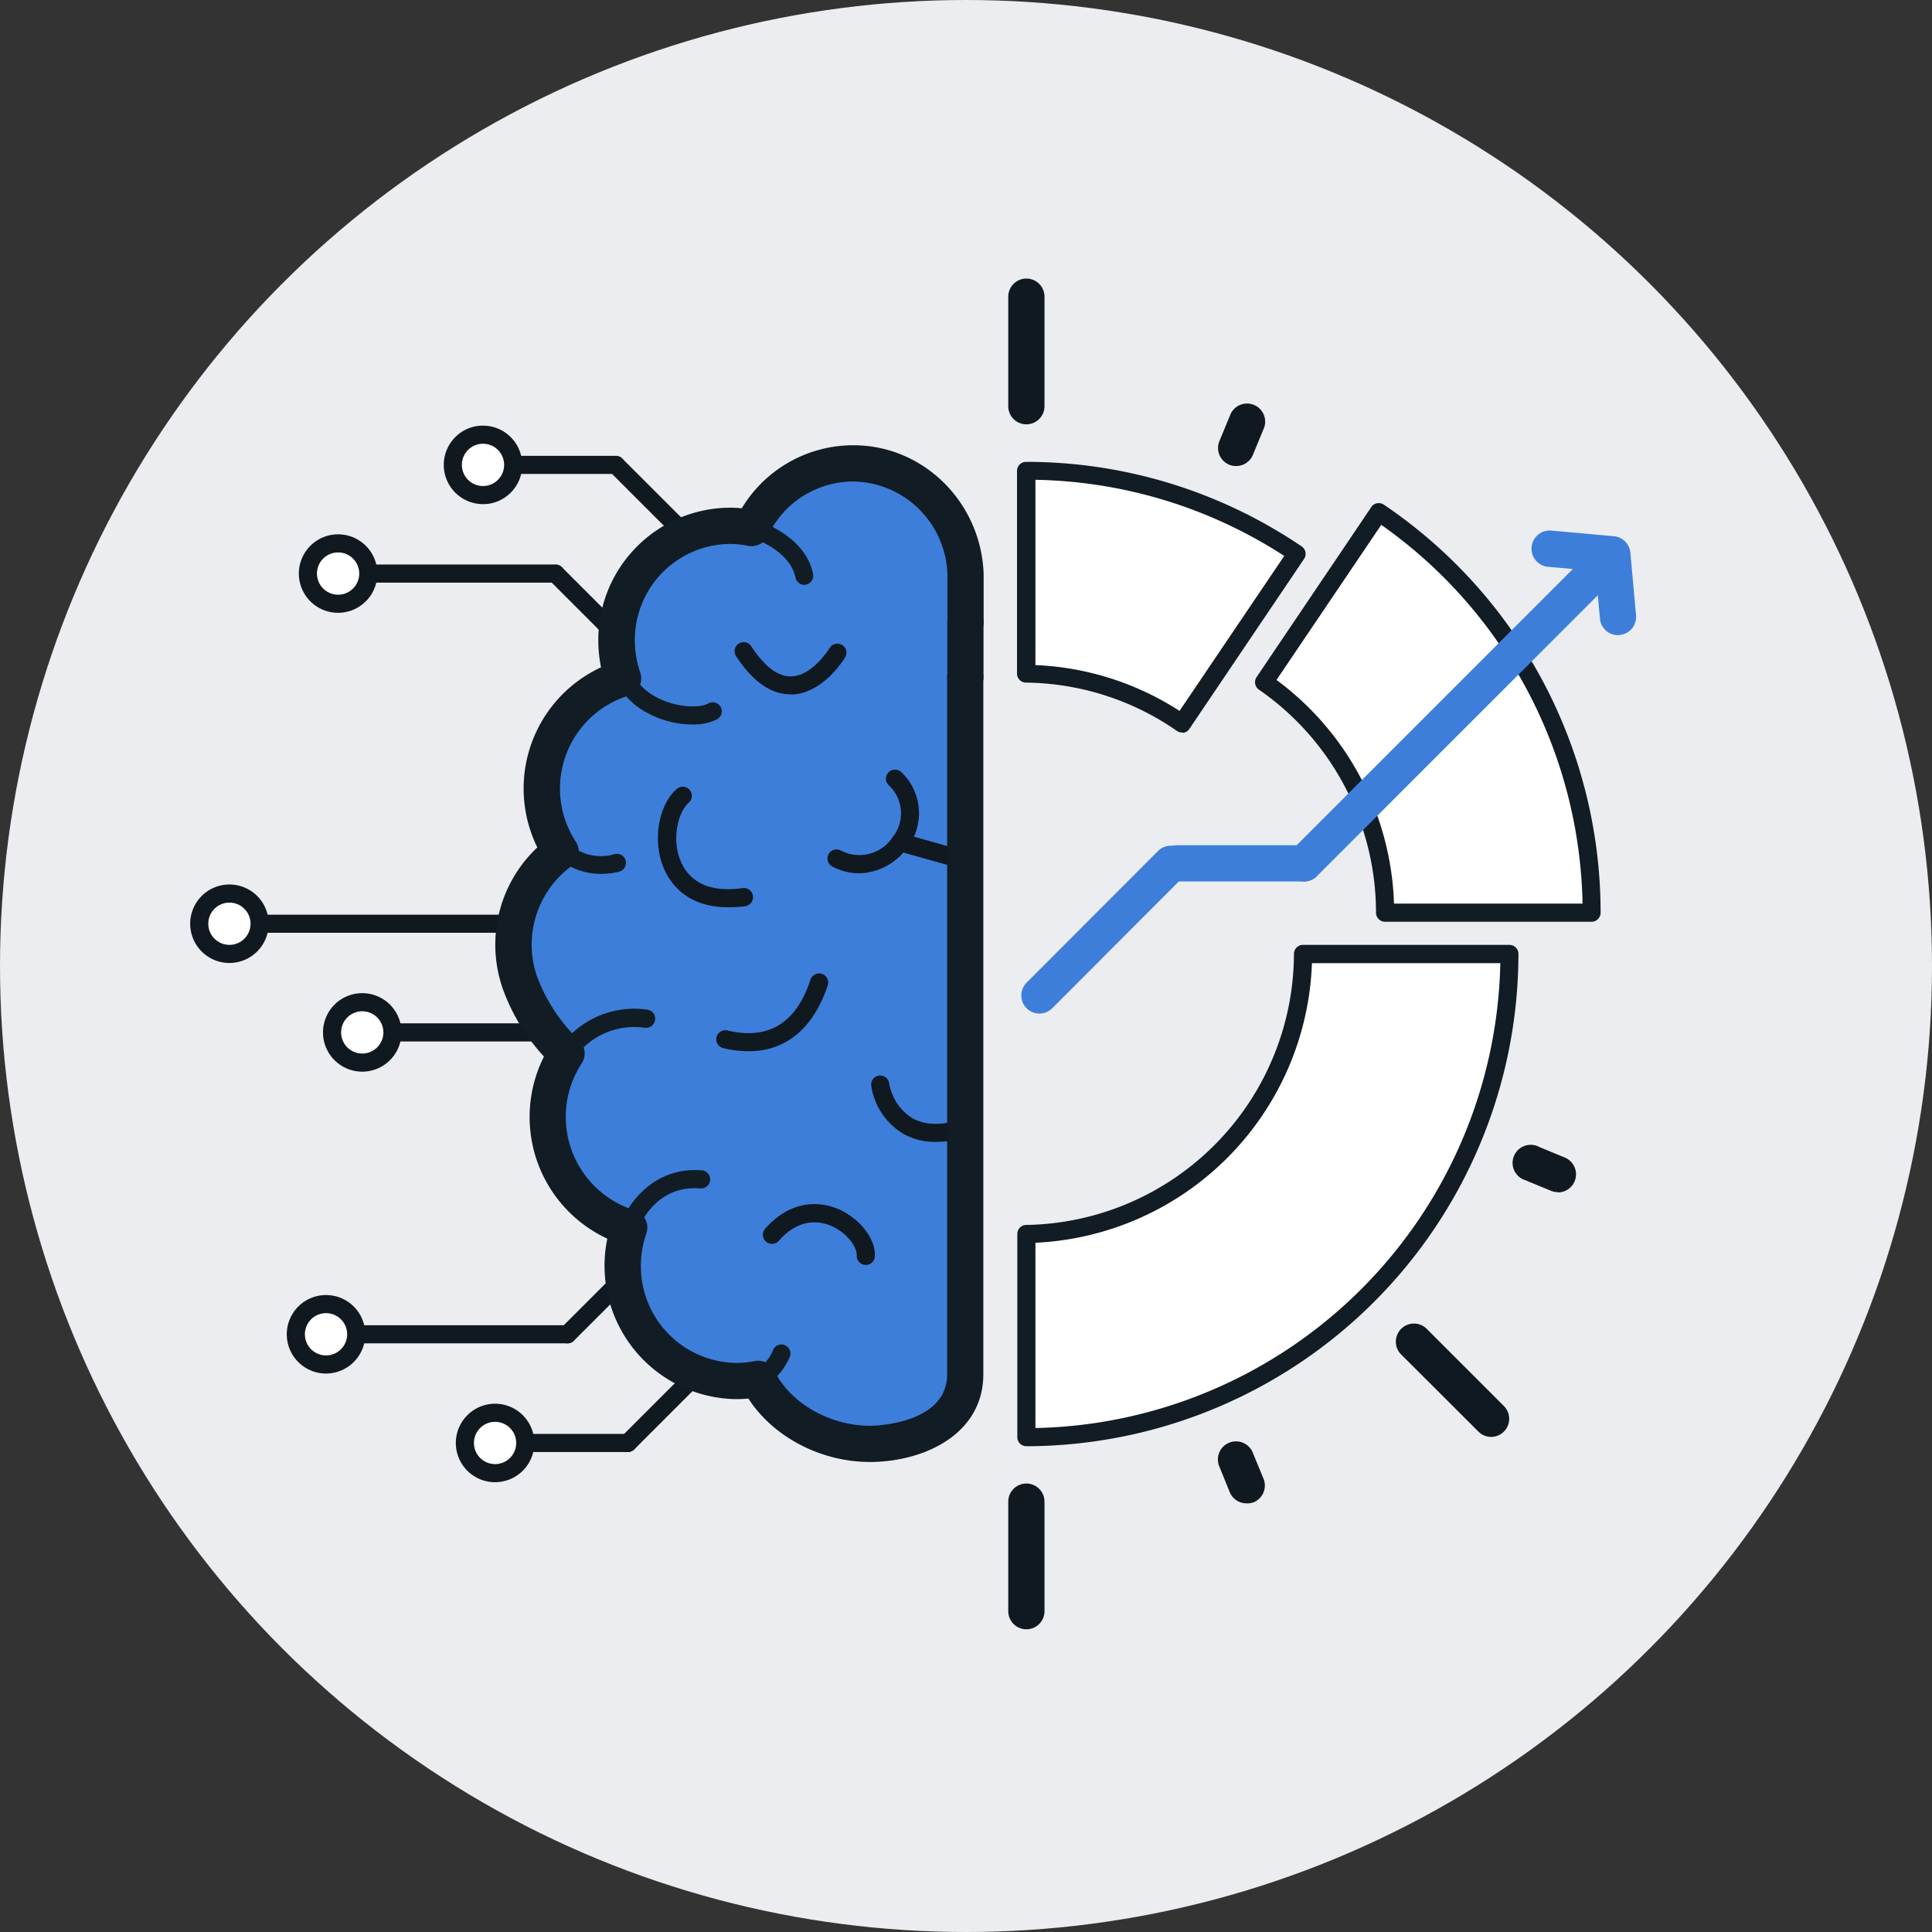 <svg xmlns="http://www.w3.org/2000/svg" viewBox="0 0 320 320"><rect x="0" y="0" width="320" height="320" fill="#333333" stroke="none"/><defs><style>.cls-1{fill:#ebedf0;}.cls-2{fill:#101820;}.cls-3{fill:#fff;}.cls-4{fill:#111c24;}.cls-5{fill:#3d7edb;}.cls-6{fill:#a4aeb5;}</style></defs><g id="Background"><circle class="cls-1" cx="160" cy="160" r="160"/></g><g id="Ebene_1" data-name="Ebene 1"><g id="Data_Science" data-name="Data Science"><path class="cls-2" d="M170,70.28a3,3,0,0,1-3-3V49.14a3,3,0,1,1,6,0V67.28A3,3,0,0,1,170,70.28Z"/><path class="cls-2" d="M170,269.86a3,3,0,0,1-3-3V248.72a3,3,0,0,1,6,0v18.14A3,3,0,0,1,170,269.86Z"/><path class="cls-2" d="M206.45,249a3,3,0,0,1-2.77-1.86L202,243a3,3,0,1,1,5.54-2.29l1.73,4.19a3,3,0,0,1-1.62,3.92A3.06,3.06,0,0,1,206.45,249Z"/><path class="cls-2" d="M247,238a3,3,0,0,1-2.12-.88L232,224.27a3,3,0,0,1,4.24-4.24l12.83,12.83A3,3,0,0,1,247,238Z"/><path class="cls-2" d="M258,197.45a2.87,2.87,0,0,1-1.14-.23l-4.19-1.73A3,3,0,1,1,255,190l4.19,1.73a3,3,0,0,1-1.15,5.77Z"/><path class="cls-2" d="M204.72,77.19a3.06,3.06,0,0,1-1.15-.23A3,3,0,0,1,202,73l1.73-4.19a3,3,0,1,1,5.54,2.29l-1.73,4.19A3,3,0,0,1,204.72,77.19Z"/><path class="cls-3" d="M170,78v33.65a46.24,46.24,0,0,1,25.78,8.21l19-28.16A79.68,79.68,0,0,0,170,78Z"/><path class="cls-4" d="M195.78,121.32a1.52,1.52,0,0,1-.85-.26,44.65,44.65,0,0,0-25-8,1.49,1.49,0,0,1-1.48-1.5V78a1.5,1.5,0,0,1,1.5-1.5,81.16,81.16,0,0,1,45.64,14,1.49,1.49,0,0,1,.4,2.08l-19,28.16a1.49,1.49,0,0,1-1,.64A1.32,1.32,0,0,1,195.78,121.32ZM171.5,110.16a47.54,47.54,0,0,1,23.87,7.59l17.34-25.67A78.13,78.13,0,0,0,171.5,79.47Z"/><path class="cls-3" d="M170,204.39V238a80,80,0,0,0,80-80H215.82A46.4,46.4,0,0,1,170,204.39Z"/><path class="cls-4" d="M170,239.54a1.5,1.5,0,0,1-1.5-1.5V204.39a1.49,1.49,0,0,1,1.48-1.5A45.07,45.07,0,0,0,214.32,158a1.5,1.5,0,0,1,1.5-1.5H250a1.5,1.5,0,0,1,1.5,1.5A81.63,81.63,0,0,1,170,239.54Zm1.5-33.7v30.69a78.65,78.65,0,0,0,77-77H217.3A48.08,48.08,0,0,1,171.5,205.84Z"/><path class="cls-3" d="M228.39,84.83l-19,28.16a46.33,46.33,0,0,1,20,38.18h34.22A80,80,0,0,0,228.39,84.83Z"/><path class="cls-4" d="M263.63,152.67H229.41a1.5,1.5,0,0,1-1.5-1.5,44.92,44.92,0,0,0-19.39-36.94,1.51,1.51,0,0,1-.39-2.08l19-28.16a1.45,1.45,0,0,1,.95-.63,1.51,1.51,0,0,1,1.13.23,81.51,81.51,0,0,1,35.9,67.58A1.5,1.5,0,0,1,263.63,152.67Zm-32.74-3h31.23a78.53,78.53,0,0,0-33.34-62.74l-17.35,25.69A48,48,0,0,1,230.89,149.67Z"/><path class="cls-5" d="M216,146a3,3,0,0,1-2.12-.88,3,3,0,0,1,0-4.24l51-51a3,3,0,0,1,4.24,4.24l-51,51A3,3,0,0,1,216,146Z"/><path class="cls-5" d="M172.16,167.88a3,3,0,0,1-2.12-5.12l21.84-21.88a3,3,0,0,1,4.24,4.24L174.28,167A3,3,0,0,1,172.16,167.88Z"/><path class="cls-5" d="M216,146H195a3,3,0,0,1,0-6h21a3,3,0,0,1,0,6Z"/><path class="cls-5" d="M268,105.2a3,3,0,0,1-3-2.73l-.71-7.88-7.88-.71a3,3,0,0,1,.54-6l10.37.94a3,3,0,0,1,2.72,2.72l.94,10.37a3,3,0,0,1-2.72,3.26Z"/><path class="cls-2" d="M85,154.5H43a1.5,1.5,0,0,1,0-3H85a1.5,1.5,0,0,1,0,3Z"/><path class="cls-2" d="M92,96.5H61a1.5,1.5,0,0,1,0-3H92a1.5,1.5,0,0,1,0,3Z"/><circle class="cls-3" cx="56" cy="95" r="5"/><path class="cls-2" d="M56,101.5A6.5,6.5,0,1,1,62.5,95,6.51,6.51,0,0,1,56,101.5Zm0-10A3.5,3.5,0,1,0,59.5,95,3.5,3.5,0,0,0,56,91.5Z"/><path class="cls-2" d="M102,78.5H85a1.5,1.5,0,0,1,0-3h17a1.5,1.5,0,0,1,0,3Z"/><line class="cls-6" x1="92" y1="95" x2="102" y2="105"/><path class="cls-2" d="M102,106.5a1.51,1.51,0,0,1-1.06-.44l-10-10a1.5,1.5,0,0,1,2.12-2.12l10,10a1.49,1.49,0,0,1,0,2.12A1.51,1.51,0,0,1,102,106.5Z"/><line class="cls-6" x1="102" y1="77" x2="113.5" y2="88.5"/><path class="cls-2" d="M113.5,90a1.51,1.51,0,0,1-1.06-.44l-11.5-11.5a1.5,1.5,0,0,1,2.12-2.12l11.5,11.5a1.49,1.49,0,0,1,0,2.12A1.51,1.51,0,0,1,113.5,90Z"/><circle class="cls-3" cx="80" cy="77" r="5"/><path class="cls-2" d="M80,83.5h0a6.5,6.5,0,0,1-4.59-11.1A6.41,6.41,0,0,1,80,70.5h0a6.5,6.5,0,0,1,4.59,11.1A6.41,6.41,0,0,1,80,83.5Zm0-10A3.5,3.5,0,0,0,76.5,77,3.5,3.5,0,0,0,80,80.5h0A3.5,3.5,0,0,0,83.5,77h0A3.5,3.5,0,0,0,80,73.5Z"/><path class="cls-2" d="M94,222.5H59a1.5,1.5,0,0,1,0-3H94a1.5,1.5,0,0,1,0,3Z"/><circle class="cls-3" cx="54" cy="221" r="5"/><path class="cls-2" d="M54,227.5a6.5,6.5,0,1,1,6.5-6.5A6.51,6.51,0,0,1,54,227.5Zm0-10a3.5,3.5,0,1,0,3.5,3.5A3.5,3.5,0,0,0,54,217.5Z"/><path class="cls-2" d="M104,240.5H87a1.5,1.5,0,0,1,0-3h17a1.5,1.5,0,0,1,0,3Z"/><path class="cls-2" d="M94,222.5a1.51,1.51,0,0,1-1.06-.44,1.49,1.49,0,0,1,0-2.12l9-9a1.5,1.5,0,0,1,2.12,2.12l-9,9A1.51,1.51,0,0,1,94,222.5Z"/><path class="cls-2" d="M104,240.5a1.51,1.51,0,0,1-1.06-.44,1.49,1.49,0,0,1,0-2.12l11-11a1.5,1.5,0,0,1,2.12,2.12l-11,11A1.51,1.51,0,0,1,104,240.5Z"/><circle class="cls-3" cx="82" cy="239" r="5"/><path class="cls-2" d="M82,245.5a6.5,6.5,0,0,1-6.5-6.5,6.51,6.51,0,0,1,6.5-6.5h0a6.5,6.5,0,0,1,6.5,6.5,6.51,6.51,0,0,1-6.5,6.5Zm0-10h0a3.5,3.5,0,1,0,0,7h0a3.5,3.5,0,1,0,0-7Z"/><circle class="cls-3" cx="38" cy="153" r="5"/><path class="cls-2" d="M38,159.5a6.5,6.5,0,1,1,6.5-6.5A6.51,6.51,0,0,1,38,159.5Zm0-10a3.5,3.5,0,1,0,3.5,3.5A3.5,3.5,0,0,0,38,149.5Z"/><path class="cls-2" d="M97,172.5H65a1.5,1.5,0,0,1,0-3H97a1.5,1.5,0,0,1,0,3Z"/><circle class="cls-3" cx="60" cy="171" r="5"/><path class="cls-2" d="M60,177.5a6.5,6.5,0,1,1,6.5-6.5A6.51,6.51,0,0,1,60,177.5Zm0-10a3.5,3.5,0,1,0,3.5,3.5A3.5,3.5,0,0,0,60,167.5Z"/><path class="cls-5" d="M86.17,162.89a19.11,19.11,0,0,1,6.67-21.84,19.09,19.09,0,0,1,10.33-28.68,19.17,19.17,0,0,1-1.07-6.28,18.88,18.88,0,0,1,18.76-19,18.65,18.65,0,0,1,3.61.36,18.6,18.6,0,0,1,35.43,8.39V227.61c0,9.28-10.46,11.47-15.54,11.54-7.84.1-15.74-4.4-18.79-10.77a18.75,18.75,0,0,1-3.62.36,19,19,0,0,1-18.83-19.1,19.3,19.3,0,0,1,1.07-6.31,19.21,19.21,0,0,1-10.36-28.85A31.44,31.44,0,0,1,86.17,162.89Z"/><path class="cls-4" d="M114.64,120a15.76,15.76,0,0,1-7.25-1.83,12.27,12.27,0,0,1-6.71-10.22,1.5,1.5,0,0,1,3-.22,9.25,9.25,0,0,0,5.13,7.79c3.29,1.75,7.16,1.76,8.49,1a1.5,1.5,0,1,1,1.5,2.6A8.7,8.7,0,0,1,114.64,120Z"/><path class="cls-2" d="M124,174.12a18.21,18.21,0,0,1-4.21-.52,1.5,1.5,0,0,1,.7-2.92c6.77,1.62,11.4-1.21,13.75-8.41a1.5,1.5,0,0,1,2.86.93C134.73,170.36,130.15,174.12,124,174.12Z"/><path class="cls-4" d="M125.57,229.88a1.5,1.5,0,0,1-.51-2.91,6.48,6.48,0,0,0,3-3.41,1.5,1.5,0,0,1,2-.73,1.52,1.52,0,0,1,.73,2c-1.81,3.88-4.41,4.87-4.7,5A1.67,1.67,0,0,1,125.57,229.88Z"/><path class="cls-4" d="M99.45,144.74a10.86,10.86,0,0,1-8.9-4.65,1.5,1.5,0,0,1,2.53-1.62,7.9,7.9,0,0,0,8.71,3,1.49,1.49,0,0,1,1.84,1.06,1.52,1.52,0,0,1-1.07,1.84A12.1,12.1,0,0,1,99.45,144.74Z"/><path class="cls-4" d="M104.19,204.82a1.4,1.4,0,0,1-.49-.08,1.5,1.5,0,0,1-.93-1.9c1.16-3.39,5.47-9.63,13.48-9a1.5,1.5,0,1,1-.25,3c-7.65-.64-10.28,6.64-10.39,6.95A1.51,1.51,0,0,1,104.19,204.82Z"/><path class="cls-4" d="M133.23,96.87a1.5,1.5,0,0,1-1.47-1.21c-1-4.77-7.63-6.75-7.7-6.77A1.49,1.49,0,0,1,123,87a1.51,1.51,0,0,1,1.85-1c.35.1,8.5,2.48,9.82,9.06a1.5,1.5,0,0,1-1.18,1.77A1.43,1.43,0,0,1,133.23,96.87Z"/><path class="cls-2" d="M142.29,144.65a9.49,9.49,0,0,1-4.35-1.09,1.5,1.5,0,1,1,1.36-2.67,6.64,6.64,0,0,0,8.59-2.27,6.34,6.34,0,0,0-.7-8.57,1.5,1.5,0,0,1,2.1-2.15,9.34,9.34,0,0,1,1,12.47A10.14,10.14,0,0,1,142.29,144.65Z"/><path class="cls-2" d="M120.59,150.27c-6.62,0-9.4-3.74-10.51-6.16-2.07-4.51-1.15-10.65,2-13.42a1.5,1.5,0,0,1,2,2.26c-1.9,1.67-2.87,6.37-1.24,9.91s5.1,4.94,10.17,4.24a1.5,1.5,0,0,1,.41,3A20.14,20.14,0,0,1,120.59,150.27Z"/><path class="cls-2" d="M143.4,209.51h-.08a1.51,1.51,0,0,1-1.42-1.58c.08-1.29-1.55-3.79-4.37-4.94-1.74-.71-5.16-1.33-8.53,2.52a1.5,1.5,0,1,1-2.26-2c3.36-3.84,7.7-5,11.92-3.33,3.67,1.5,6.41,5,6.24,7.89A1.5,1.5,0,0,1,143.4,209.51Z"/><path class="cls-2" d="M130.91,115c-3.23,0-6.26-2.13-9-6.33a1.5,1.5,0,0,1,2.52-1.63c2.17,3.33,4.38,5,6.55,5,3.61-.06,6.41-4.68,6.44-4.72a1.5,1.5,0,0,1,2.58,1.53c-.15.25-3.67,6.08-8.95,6.19Z"/><path class="cls-2" d="M155,189.13a10.66,10.66,0,0,1-5.46-1.38,11.21,11.21,0,0,1-5.21-7.77,1.5,1.5,0,1,1,2.94-.59,8.49,8.49,0,0,0,3.77,5.77c2.17,1.26,5,1.31,8.45.16a1.49,1.49,0,0,1,1.9,1,1.51,1.51,0,0,1-.94,1.9A17.4,17.4,0,0,1,155,189.13Z"/><path class="cls-2" d="M160,144.07a1.51,1.51,0,0,1-.41-.06l-10.9-3.07a1.5,1.5,0,0,1,.82-2.89l10.9,3.08a1.5,1.5,0,0,1-.41,2.94Z"/><path class="cls-4" d="M93.83,176a1.5,1.5,0,0,1-1.27-2.3,15.1,15.1,0,0,1,14.66-6.47,1.5,1.5,0,1,1-.43,3,12.09,12.09,0,0,0-11.7,5.11A1.5,1.5,0,0,1,93.83,176Z"/><path class="cls-4" d="M159.9,115.14a3,3,0,0,1-3-3V103a3,3,0,0,1,6,0v9.11A3,3,0,0,1,159.9,115.14Z"/><path class="cls-4" d="M144.09,242.15c-8.17,0-16.09-4.2-20.13-10.51a19.32,19.32,0,0,1-2,.1,22.1,22.1,0,0,1-21.37-26.58A22.22,22.22,0,0,1,90.1,175a33.06,33.06,0,0,1-6.78-11.11A22.11,22.11,0,0,1,89,140.36a22.12,22.12,0,0,1,10.55-29.83,22.15,22.15,0,0,1-.45-4.44,21.91,21.91,0,0,1,21.76-22,18.57,18.57,0,0,1,2,.1,21.53,21.53,0,0,1,18.51-10.44c11.64,0,21.16,9.51,21.55,21.35a2.44,2.44,0,0,1,0,.27V103a3,3,0,0,1-6,0V95.84a15.84,15.84,0,0,0-15.56-16.09,15.65,15.65,0,0,0-14.17,9,3,3,0,0,1-3.28,1.65,15.74,15.74,0,0,0-3-.31,15.9,15.9,0,0,0-15.76,16,16.21,16.21,0,0,0,.9,5.3,3,3,0,0,1-2,3.85,16.1,16.1,0,0,0-8.68,24.17,3,3,0,0,1-.73,4.06A16.12,16.12,0,0,0,89,161.88a28.62,28.62,0,0,0,6.87,10.39,3,3,0,0,1,.48,3.85,16.21,16.21,0,0,0,8.71,24.33,3,3,0,0,1,2,3.85,16.2,16.2,0,0,0-.91,5.34A16,16,0,0,0,122,225.74a15.8,15.8,0,0,0,3-.3,3,3,0,0,1,3.29,1.64c2.57,5.34,9.3,9.16,16,9.07.52,0,12.6-.26,12.58-8.53V112.14a3,3,0,0,1,6,0V227.61c0,9.82-9.57,14.42-18.5,14.54Z"/></g></g></svg>
